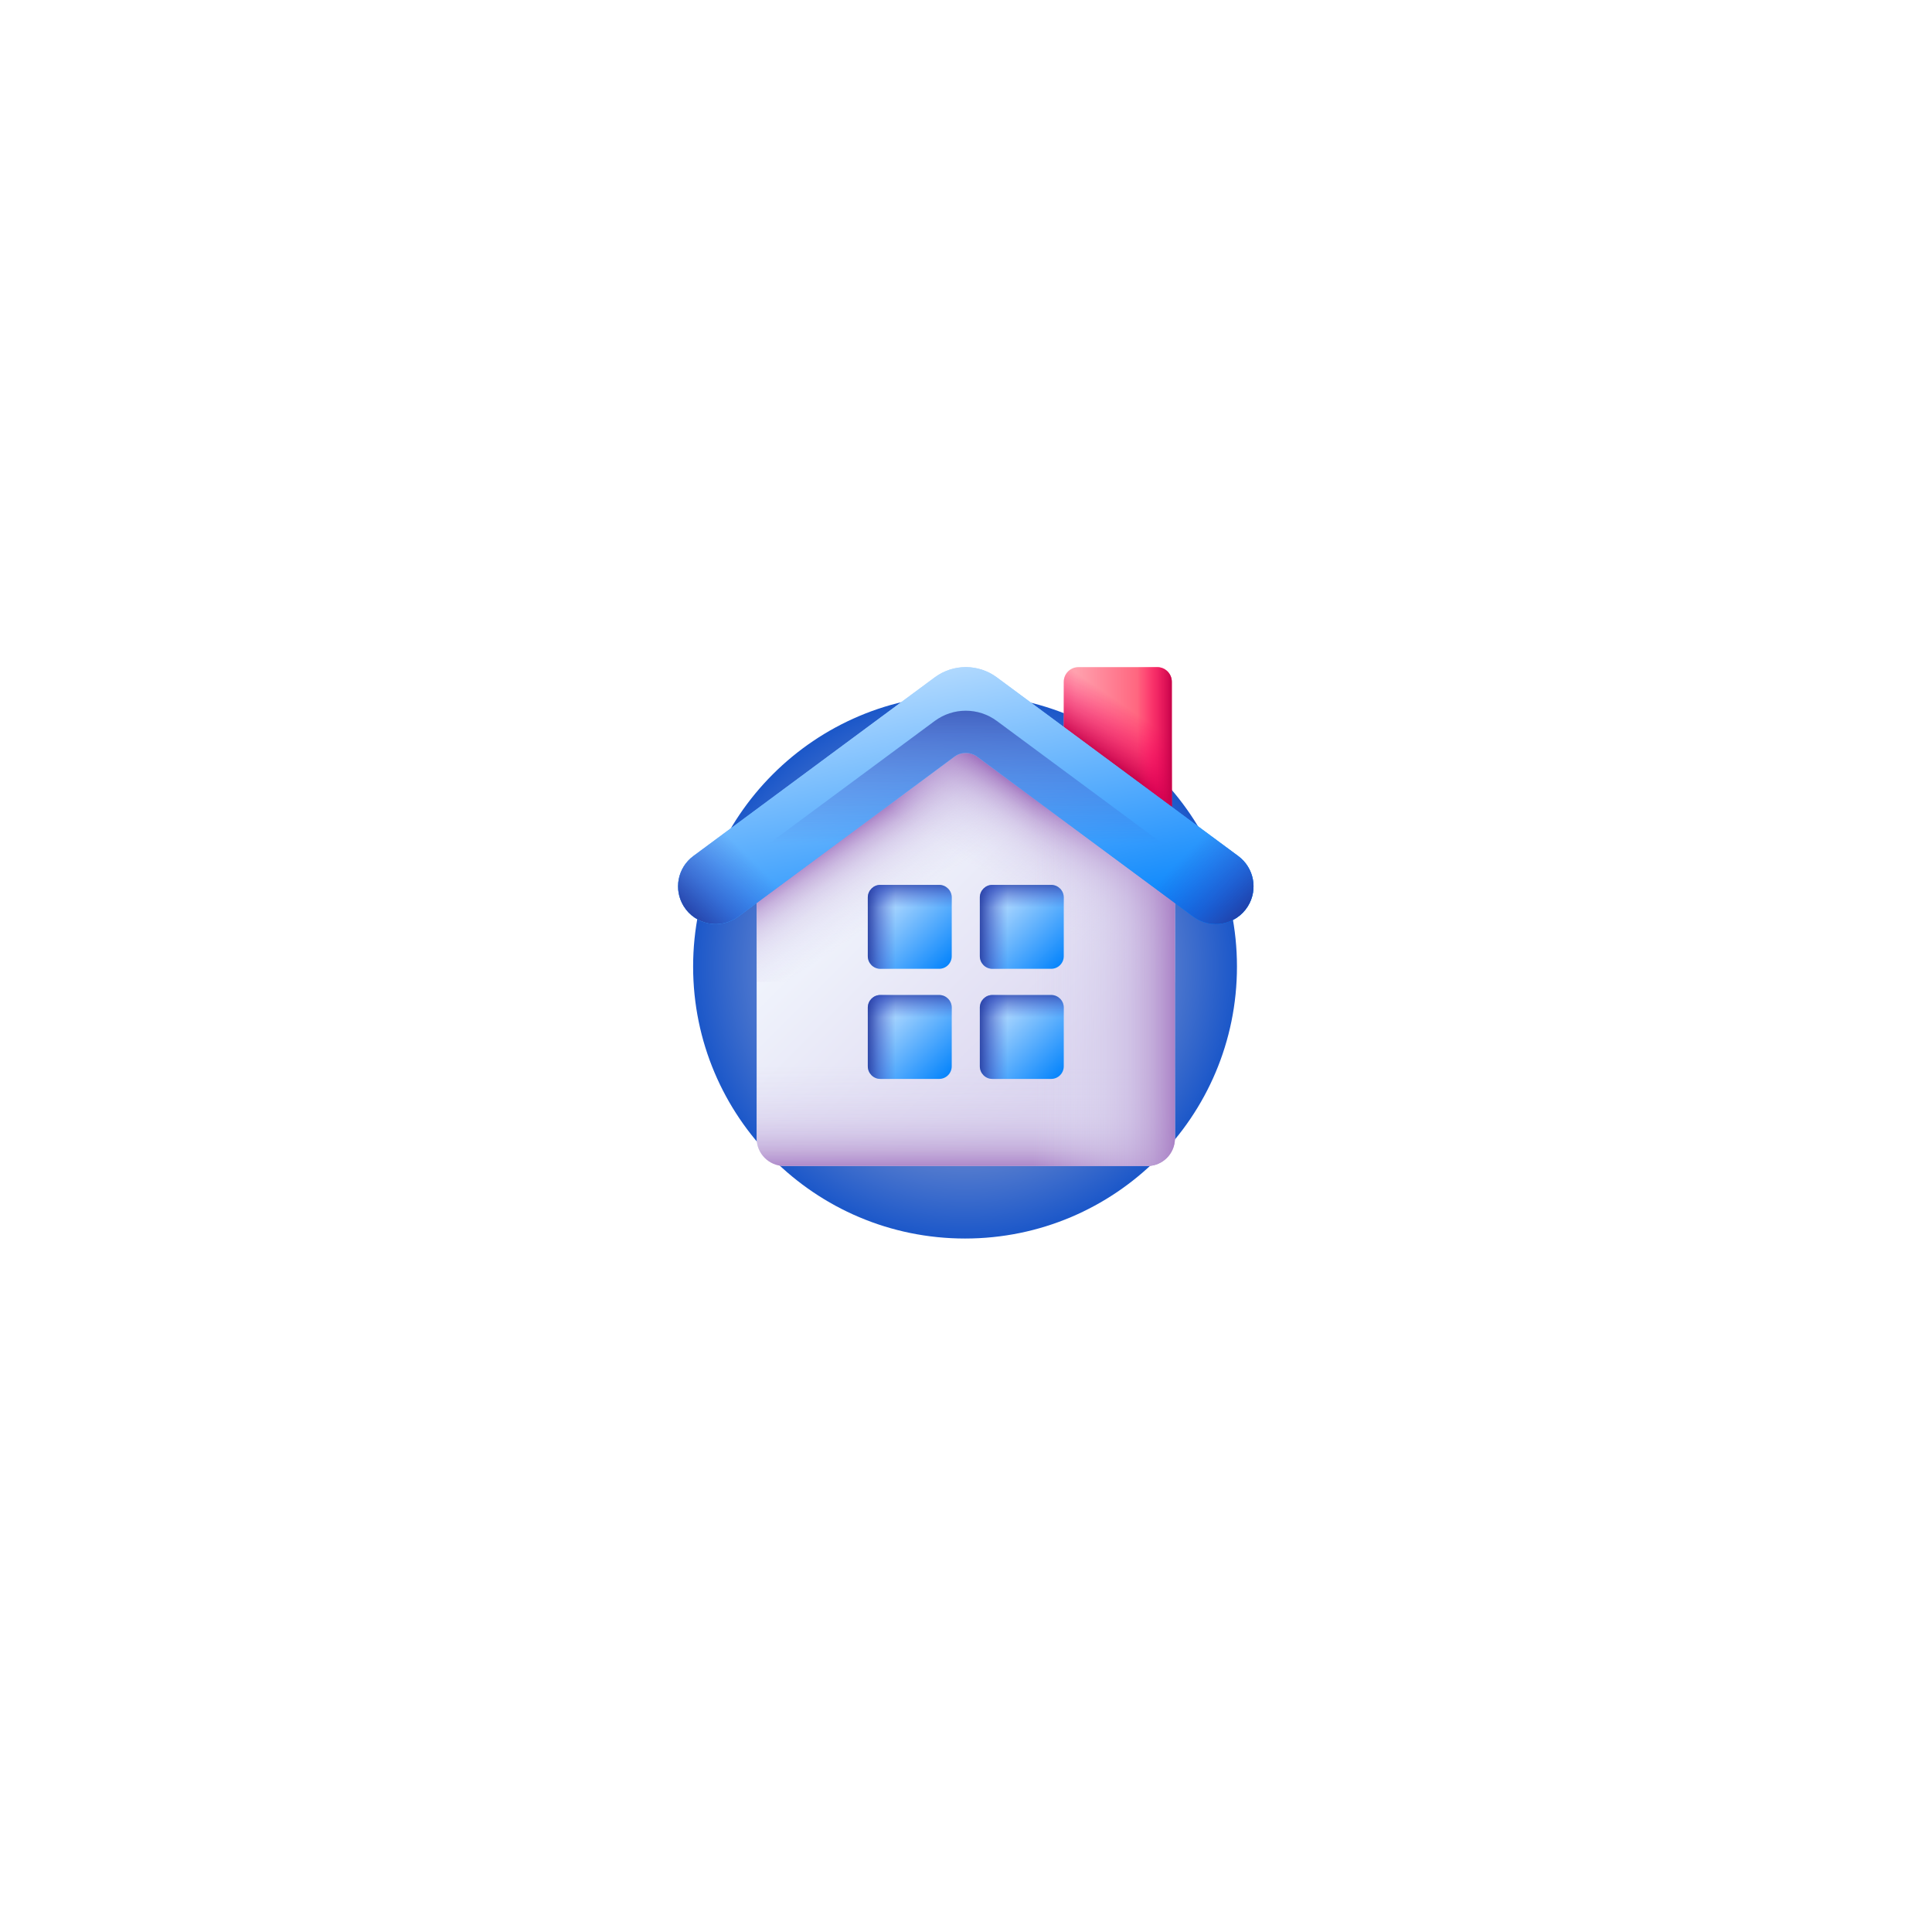<svg width="141" height="141" viewBox="0 0 141 141" fill="none" xmlns="http://www.w3.org/2000/svg">
<g filter="url(#filter0_f_103_3728)">
<circle cx="70.43" cy="70.544" r="19.845" fill="url(#paint0_radial_103_3728)"/>
</g>
<path d="M85.521 60.187H77.635V49.758C77.635 49.167 78.114 48.688 78.705 48.688H84.451C85.042 48.688 85.521 49.167 85.521 49.758V60.187H85.521Z" fill="url(#paint1_linear_103_3728)"/>
<path d="M85.521 60.187H77.635V49.758C77.635 49.167 78.114 48.688 78.705 48.688H84.451C85.042 48.688 85.521 49.167 85.521 49.758V60.187H85.521Z" fill="url(#paint2_linear_103_3728)"/>
<path d="M85.521 49.758V60.187H80.663V48.688H84.451C85.041 48.688 85.521 49.166 85.521 49.758Z" fill="url(#paint3_linear_103_3728)"/>
<path d="M85.749 62.705V83.084C85.749 84.194 84.849 85.093 83.74 85.093H57.23C56.12 85.093 55.221 84.194 55.221 83.084V62.705L66.218 54.565H74.752L85.749 62.705Z" fill="url(#paint4_linear_103_3728)"/>
<path d="M55.221 71.661V83.085C55.221 84.194 56.12 85.094 57.23 85.094H83.74C84.849 85.094 85.749 84.194 85.749 83.085V71.661H55.221Z" fill="url(#paint5_linear_103_3728)"/>
<path d="M85.748 62.705V71.661H55.22V62.705L66.217 54.565H74.751L85.748 62.705Z" fill="url(#paint6_linear_103_3728)"/>
<path d="M55.22 62.705V71.661H85.748V62.705L74.751 54.565H66.217L55.22 62.705Z" fill="url(#paint7_linear_103_3728)"/>
<path d="M70.484 54.565V85.093H83.739C84.849 85.093 85.748 84.194 85.748 83.084V62.705L74.752 54.565H70.484Z" fill="url(#paint8_linear_103_3728)"/>
<path d="M71.322 55.225L87.095 66.9C88.385 67.855 90.214 67.508 91.065 66.148C91.827 64.93 91.524 63.331 90.37 62.477L72.749 49.435C71.404 48.438 69.565 48.438 68.219 49.435L50.599 62.477C49.444 63.331 49.142 64.93 49.904 66.148C50.755 67.508 52.584 67.855 53.874 66.9L69.647 55.225C69.889 55.046 70.183 54.949 70.484 54.949C70.786 54.949 71.079 55.046 71.322 55.225Z" fill="url(#paint9_linear_103_3728)"/>
<path d="M71.322 55.225L87.095 66.9C88.385 67.855 90.214 67.508 91.065 66.148C91.827 64.93 91.524 63.331 90.37 62.477L72.749 49.435C71.404 48.438 69.565 48.438 68.219 49.435L50.599 62.477C49.444 63.331 49.142 64.93 49.904 66.148C50.755 67.508 52.584 67.855 53.874 66.9L69.647 55.225C69.889 55.046 70.183 54.949 70.484 54.949C70.786 54.949 71.079 55.046 71.322 55.225Z" fill="url(#paint10_linear_103_3728)"/>
<path d="M91.054 66.165L72.75 52.616C71.404 51.62 69.565 51.62 68.219 52.616L49.915 66.165C50.771 67.511 52.59 67.851 53.874 66.9L69.647 55.225C69.89 55.046 70.183 54.949 70.485 54.949C70.786 54.949 71.08 55.046 71.322 55.225L87.096 66.9C88.38 67.851 90.199 67.511 91.054 66.165Z" fill="url(#paint11_linear_103_3728)"/>
<path d="M77.635 59.898L87.095 66.9C88.385 67.855 90.214 67.508 91.065 66.148C91.827 64.93 91.524 63.331 90.37 62.476L81.57 55.963L77.635 59.898Z" fill="url(#paint12_linear_103_3728)"/>
<path d="M63.334 59.898L53.874 66.9C52.584 67.855 50.755 67.508 49.904 66.148C49.142 64.93 49.445 63.331 50.599 62.476L59.399 55.963L63.334 59.898Z" fill="url(#paint13_linear_103_3728)"/>
<path d="M68.539 70.705H64.254C63.746 70.705 63.334 70.293 63.334 69.785V65.5C63.334 64.992 63.746 64.58 64.254 64.58H68.539C69.047 64.58 69.459 64.992 69.459 65.5V69.785C69.459 70.293 69.047 70.705 68.539 70.705Z" fill="url(#paint14_linear_103_3728)"/>
<path d="M68.539 70.705H64.254C63.746 70.705 63.334 70.293 63.334 69.785V65.5C63.334 64.992 63.746 64.58 64.254 64.58H68.539C69.047 64.58 69.459 64.992 69.459 65.5V69.785C69.459 70.293 69.047 70.705 68.539 70.705Z" fill="url(#paint15_linear_103_3728)"/>
<path d="M68.539 70.705H64.254C63.746 70.705 63.334 70.293 63.334 69.785V65.5C63.334 64.992 63.746 64.58 64.254 64.58H68.539C69.047 64.58 69.459 64.992 69.459 65.5V69.785C69.459 70.293 69.047 70.705 68.539 70.705Z" fill="url(#paint16_linear_103_3728)"/>
<path d="M76.715 70.705H72.43C71.922 70.705 71.51 70.293 71.51 69.785V65.5C71.51 64.992 71.922 64.58 72.43 64.58H76.715C77.223 64.58 77.635 64.992 77.635 65.5V69.785C77.635 70.293 77.223 70.705 76.715 70.705Z" fill="url(#paint17_linear_103_3728)"/>
<path d="M76.715 70.705H72.43C71.922 70.705 71.51 70.293 71.51 69.785V65.5C71.51 64.992 71.922 64.58 72.43 64.58H76.715C77.223 64.58 77.635 64.992 77.635 65.5V69.785C77.635 70.293 77.223 70.705 76.715 70.705Z" fill="url(#paint18_linear_103_3728)"/>
<path d="M76.715 70.705H72.43C71.922 70.705 71.51 70.293 71.51 69.785V65.5C71.51 64.992 71.922 64.58 72.43 64.58H76.715C77.223 64.58 77.635 64.992 77.635 65.5V69.785C77.635 70.293 77.223 70.705 76.715 70.705Z" fill="url(#paint19_linear_103_3728)"/>
<path d="M68.539 78.741H64.254C63.746 78.741 63.334 78.329 63.334 77.821V73.536C63.334 73.028 63.746 72.616 64.254 72.616H68.539C69.047 72.616 69.459 73.028 69.459 73.536V77.821C69.459 78.329 69.047 78.741 68.539 78.741Z" fill="url(#paint20_linear_103_3728)"/>
<path d="M68.539 78.741H64.254C63.746 78.741 63.334 78.329 63.334 77.821V73.536C63.334 73.028 63.746 72.616 64.254 72.616H68.539C69.047 72.616 69.459 73.028 69.459 73.536V77.821C69.459 78.329 69.047 78.741 68.539 78.741Z" fill="url(#paint21_linear_103_3728)"/>
<path d="M68.539 78.741H64.254C63.746 78.741 63.334 78.329 63.334 77.821V73.536C63.334 73.028 63.746 72.616 64.254 72.616H68.539C69.047 72.616 69.459 73.028 69.459 73.536V77.821C69.459 78.329 69.047 78.741 68.539 78.741Z" fill="url(#paint22_linear_103_3728)"/>
<path d="M76.715 78.741H72.43C71.922 78.741 71.51 78.329 71.51 77.821V73.536C71.51 73.028 71.922 72.616 72.43 72.616H76.715C77.223 72.616 77.635 73.028 77.635 73.536V77.821C77.635 78.329 77.223 78.741 76.715 78.741Z" fill="url(#paint23_linear_103_3728)"/>
<path d="M76.715 78.741H72.43C71.922 78.741 71.51 78.329 71.51 77.821V73.536C71.51 73.028 71.922 72.616 72.43 72.616H76.715C77.223 72.616 77.635 73.028 77.635 73.536V77.821C77.635 78.329 77.223 78.741 76.715 78.741Z" fill="url(#paint24_linear_103_3728)"/>
<path d="M76.715 78.741H72.43C71.922 78.741 71.51 78.329 71.51 77.821V73.536C71.51 73.028 71.922 72.616 72.43 72.616H76.715C77.223 72.616 77.635 73.028 77.635 73.536V77.821C77.635 78.329 77.223 78.741 76.715 78.741Z" fill="url(#paint25_linear_103_3728)"/>
<defs>
<filter id="filter0_f_103_3728" x="0.585" y="0.699" width="139.689" height="139.689" filterUnits="userSpaceOnUse" color-interpolation-filters="sRGB">
<feFlood flood-opacity="0" result="BackgroundImageFix"/>
<feBlend mode="normal" in="SourceGraphic" in2="BackgroundImageFix" result="shape"/>
<feGaussianBlur stdDeviation="25" result="effect1_foregroundBlur_103_3728"/>
</filter>
<radialGradient id="paint0_radial_103_3728" cx="0" cy="0" r="1" gradientUnits="userSpaceOnUse" gradientTransform="translate(70.43 70.544) rotate(90) scale(19.845)">
<stop stop-color="#EBDBDC"/>
<stop offset="1" stop-color="#1B57C9"/>
</radialGradient>
<linearGradient id="paint1_linear_103_3728" x1="78.518" y1="54.437" x2="85.572" y2="54.437" gradientUnits="userSpaceOnUse">
<stop stop-color="#FFA1AE"/>
<stop offset="1" stop-color="#FF4565"/>
</linearGradient>
<linearGradient id="paint2_linear_103_3728" x1="83.272" y1="52.316" x2="80.919" y2="55.777" gradientUnits="userSpaceOnUse">
<stop stop-color="#FE0364" stop-opacity="0"/>
<stop offset="0.234" stop-color="#F90362" stop-opacity="0.234"/>
<stop offset="0.517" stop-color="#EA035B" stop-opacity="0.517"/>
<stop offset="0.824" stop-color="#D20250" stop-opacity="0.824"/>
<stop offset="1" stop-color="#C00148"/>
</linearGradient>
<linearGradient id="paint3_linear_103_3728" x1="82.997" y1="54.437" x2="85.599" y2="54.437" gradientUnits="userSpaceOnUse">
<stop stop-color="#FE0364" stop-opacity="0"/>
<stop offset="0.234" stop-color="#F90362" stop-opacity="0.234"/>
<stop offset="0.517" stop-color="#EA035B" stop-opacity="0.517"/>
<stop offset="0.824" stop-color="#D20250" stop-opacity="0.824"/>
<stop offset="1" stop-color="#C00148"/>
</linearGradient>
<linearGradient id="paint4_linear_103_3728" x1="58.52" y1="61.346" x2="76.787" y2="79.614" gradientUnits="userSpaceOnUse">
<stop stop-color="#F5FBFF"/>
<stop offset="1" stop-color="#DBD5EF"/>
</linearGradient>
<linearGradient id="paint5_linear_103_3728" x1="70.485" y1="77.8" x2="70.485" y2="85.566" gradientUnits="userSpaceOnUse">
<stop stop-color="#DBD5EF" stop-opacity="0"/>
<stop offset="0.285" stop-color="#D9D2EE" stop-opacity="0.285"/>
<stop offset="0.474" stop-color="#D4C9E9" stop-opacity="0.474"/>
<stop offset="0.635" stop-color="#CBBAE2" stop-opacity="0.635"/>
<stop offset="0.779" stop-color="#BFA5D7" stop-opacity="0.78"/>
<stop offset="0.913" stop-color="#AF8ACA" stop-opacity="0.913"/>
<stop offset="1" stop-color="#A274BF"/>
</linearGradient>
<linearGradient id="paint6_linear_103_3728" x1="68.469" y1="64.21" x2="64.683" y2="58.627" gradientUnits="userSpaceOnUse">
<stop stop-color="#DBD5EF" stop-opacity="0"/>
<stop offset="0.285" stop-color="#D9D2EE" stop-opacity="0.285"/>
<stop offset="0.474" stop-color="#D4C9E9" stop-opacity="0.474"/>
<stop offset="0.635" stop-color="#CBBAE2" stop-opacity="0.635"/>
<stop offset="0.779" stop-color="#BFA5D7" stop-opacity="0.78"/>
<stop offset="0.913" stop-color="#AF8ACA" stop-opacity="0.913"/>
<stop offset="1" stop-color="#A274BF"/>
</linearGradient>
<linearGradient id="paint7_linear_103_3728" x1="72.499" y1="64.21" x2="76.285" y2="58.627" gradientUnits="userSpaceOnUse">
<stop stop-color="#DBD5EF" stop-opacity="0"/>
<stop offset="0.285" stop-color="#D9D2EE" stop-opacity="0.285"/>
<stop offset="0.474" stop-color="#D4C9E9" stop-opacity="0.474"/>
<stop offset="0.635" stop-color="#CBBAE2" stop-opacity="0.635"/>
<stop offset="0.779" stop-color="#BFA5D7" stop-opacity="0.78"/>
<stop offset="0.913" stop-color="#AF8ACA" stop-opacity="0.913"/>
<stop offset="1" stop-color="#A274BF"/>
</linearGradient>
<linearGradient id="paint8_linear_103_3728" x1="75.396" y1="69.829" x2="86.197" y2="69.829" gradientUnits="userSpaceOnUse">
<stop stop-color="#DBD5EF" stop-opacity="0"/>
<stop offset="0.285" stop-color="#D9D2EE" stop-opacity="0.285"/>
<stop offset="0.474" stop-color="#D4C9E9" stop-opacity="0.474"/>
<stop offset="0.635" stop-color="#CBBAE2" stop-opacity="0.635"/>
<stop offset="0.779" stop-color="#BFA5D7" stop-opacity="0.78"/>
<stop offset="0.913" stop-color="#AF8ACA" stop-opacity="0.913"/>
<stop offset="1" stop-color="#A274BF"/>
</linearGradient>
<linearGradient id="paint9_linear_103_3728" x1="67.197" y1="48.825" x2="71.55" y2="69.835" gradientUnits="userSpaceOnUse">
<stop stop-color="#B3DAFE"/>
<stop offset="1" stop-color="#0182FC"/>
</linearGradient>
<linearGradient id="paint10_linear_103_3728" x1="67.197" y1="48.825" x2="71.55" y2="69.835" gradientUnits="userSpaceOnUse">
<stop stop-color="#B3DAFE"/>
<stop offset="1" stop-color="#0182FC"/>
</linearGradient>
<linearGradient id="paint11_linear_103_3728" x1="70.485" y1="61.554" x2="70.485" y2="48.426" gradientUnits="userSpaceOnUse">
<stop stop-color="#314DC9" stop-opacity="0"/>
<stop offset="0.276" stop-color="#304BC4" stop-opacity="0.276"/>
<stop offset="0.563" stop-color="#2B45B8" stop-opacity="0.563"/>
<stop offset="0.854" stop-color="#243BA3" stop-opacity="0.854"/>
<stop offset="1" stop-color="#1F3596"/>
</linearGradient>
<linearGradient id="paint12_linear_103_3728" x1="85.84" y1="63.003" x2="90.61" y2="67.773" gradientUnits="userSpaceOnUse">
<stop stop-color="#314DC9" stop-opacity="0"/>
<stop offset="0.276" stop-color="#304BC4" stop-opacity="0.276"/>
<stop offset="0.563" stop-color="#2B45B8" stop-opacity="0.563"/>
<stop offset="0.854" stop-color="#243BA3" stop-opacity="0.854"/>
<stop offset="1" stop-color="#1F3596"/>
</linearGradient>
<linearGradient id="paint13_linear_103_3728" x1="55.129" y1="63.003" x2="50.359" y2="67.773" gradientUnits="userSpaceOnUse">
<stop stop-color="#314DC9" stop-opacity="0"/>
<stop offset="0.276" stop-color="#304BC4" stop-opacity="0.276"/>
<stop offset="0.563" stop-color="#2B45B8" stop-opacity="0.563"/>
<stop offset="0.854" stop-color="#243BA3" stop-opacity="0.854"/>
<stop offset="1" stop-color="#1F3596"/>
</linearGradient>
<linearGradient id="paint14_linear_103_3728" x1="64.68" y1="65.926" x2="69.357" y2="70.603" gradientUnits="userSpaceOnUse">
<stop stop-color="#B3DAFE"/>
<stop offset="1" stop-color="#0182FC"/>
</linearGradient>
<linearGradient id="paint15_linear_103_3728" x1="66.396" y1="66.219" x2="66.396" y2="64.064" gradientUnits="userSpaceOnUse">
<stop stop-color="#314DC9" stop-opacity="0"/>
<stop offset="0.276" stop-color="#304BC4" stop-opacity="0.276"/>
<stop offset="0.563" stop-color="#2B45B8" stop-opacity="0.563"/>
<stop offset="0.854" stop-color="#243BA3" stop-opacity="0.854"/>
<stop offset="1" stop-color="#1F3596"/>
</linearGradient>
<linearGradient id="paint16_linear_103_3728" x1="65.343" y1="67.642" x2="63.114" y2="67.642" gradientUnits="userSpaceOnUse">
<stop stop-color="#314DC9" stop-opacity="0"/>
<stop offset="0.276" stop-color="#304BC4" stop-opacity="0.276"/>
<stop offset="0.563" stop-color="#2B45B8" stop-opacity="0.563"/>
<stop offset="0.854" stop-color="#243BA3" stop-opacity="0.854"/>
<stop offset="1" stop-color="#1F3596"/>
</linearGradient>
<linearGradient id="paint17_linear_103_3728" x1="72.856" y1="65.926" x2="77.533" y2="70.603" gradientUnits="userSpaceOnUse">
<stop stop-color="#B3DAFE"/>
<stop offset="1" stop-color="#0182FC"/>
</linearGradient>
<linearGradient id="paint18_linear_103_3728" x1="74.572" y1="66.219" x2="74.572" y2="64.064" gradientUnits="userSpaceOnUse">
<stop stop-color="#314DC9" stop-opacity="0"/>
<stop offset="0.276" stop-color="#304BC4" stop-opacity="0.276"/>
<stop offset="0.563" stop-color="#2B45B8" stop-opacity="0.563"/>
<stop offset="0.854" stop-color="#243BA3" stop-opacity="0.854"/>
<stop offset="1" stop-color="#1F3596"/>
</linearGradient>
<linearGradient id="paint19_linear_103_3728" x1="73.519" y1="67.642" x2="71.289" y2="67.642" gradientUnits="userSpaceOnUse">
<stop stop-color="#314DC9" stop-opacity="0"/>
<stop offset="0.276" stop-color="#304BC4" stop-opacity="0.276"/>
<stop offset="0.563" stop-color="#2B45B8" stop-opacity="0.563"/>
<stop offset="0.854" stop-color="#243BA3" stop-opacity="0.854"/>
<stop offset="1" stop-color="#1F3596"/>
</linearGradient>
<linearGradient id="paint20_linear_103_3728" x1="64.68" y1="73.962" x2="69.357" y2="78.639" gradientUnits="userSpaceOnUse">
<stop stop-color="#B3DAFE"/>
<stop offset="1" stop-color="#0182FC"/>
</linearGradient>
<linearGradient id="paint21_linear_103_3728" x1="66.396" y1="74.255" x2="66.396" y2="72.1" gradientUnits="userSpaceOnUse">
<stop stop-color="#314DC9" stop-opacity="0"/>
<stop offset="0.276" stop-color="#304BC4" stop-opacity="0.276"/>
<stop offset="0.563" stop-color="#2B45B8" stop-opacity="0.563"/>
<stop offset="0.854" stop-color="#243BA3" stop-opacity="0.854"/>
<stop offset="1" stop-color="#1F3596"/>
</linearGradient>
<linearGradient id="paint22_linear_103_3728" x1="65.343" y1="75.679" x2="63.114" y2="75.679" gradientUnits="userSpaceOnUse">
<stop stop-color="#314DC9" stop-opacity="0"/>
<stop offset="0.276" stop-color="#304BC4" stop-opacity="0.276"/>
<stop offset="0.563" stop-color="#2B45B8" stop-opacity="0.563"/>
<stop offset="0.854" stop-color="#243BA3" stop-opacity="0.854"/>
<stop offset="1" stop-color="#1F3596"/>
</linearGradient>
<linearGradient id="paint23_linear_103_3728" x1="72.856" y1="73.962" x2="77.533" y2="78.639" gradientUnits="userSpaceOnUse">
<stop stop-color="#B3DAFE"/>
<stop offset="1" stop-color="#0182FC"/>
</linearGradient>
<linearGradient id="paint24_linear_103_3728" x1="74.572" y1="74.255" x2="74.572" y2="72.1" gradientUnits="userSpaceOnUse">
<stop stop-color="#314DC9" stop-opacity="0"/>
<stop offset="0.276" stop-color="#304BC4" stop-opacity="0.276"/>
<stop offset="0.563" stop-color="#2B45B8" stop-opacity="0.563"/>
<stop offset="0.854" stop-color="#243BA3" stop-opacity="0.854"/>
<stop offset="1" stop-color="#1F3596"/>
</linearGradient>
<linearGradient id="paint25_linear_103_3728" x1="73.519" y1="75.679" x2="71.289" y2="75.679" gradientUnits="userSpaceOnUse">
<stop stop-color="#314DC9" stop-opacity="0"/>
<stop offset="0.276" stop-color="#304BC4" stop-opacity="0.276"/>
<stop offset="0.563" stop-color="#2B45B8" stop-opacity="0.563"/>
<stop offset="0.854" stop-color="#243BA3" stop-opacity="0.854"/>
<stop offset="1" stop-color="#1F3596"/>
</linearGradient>
</defs>
</svg>
